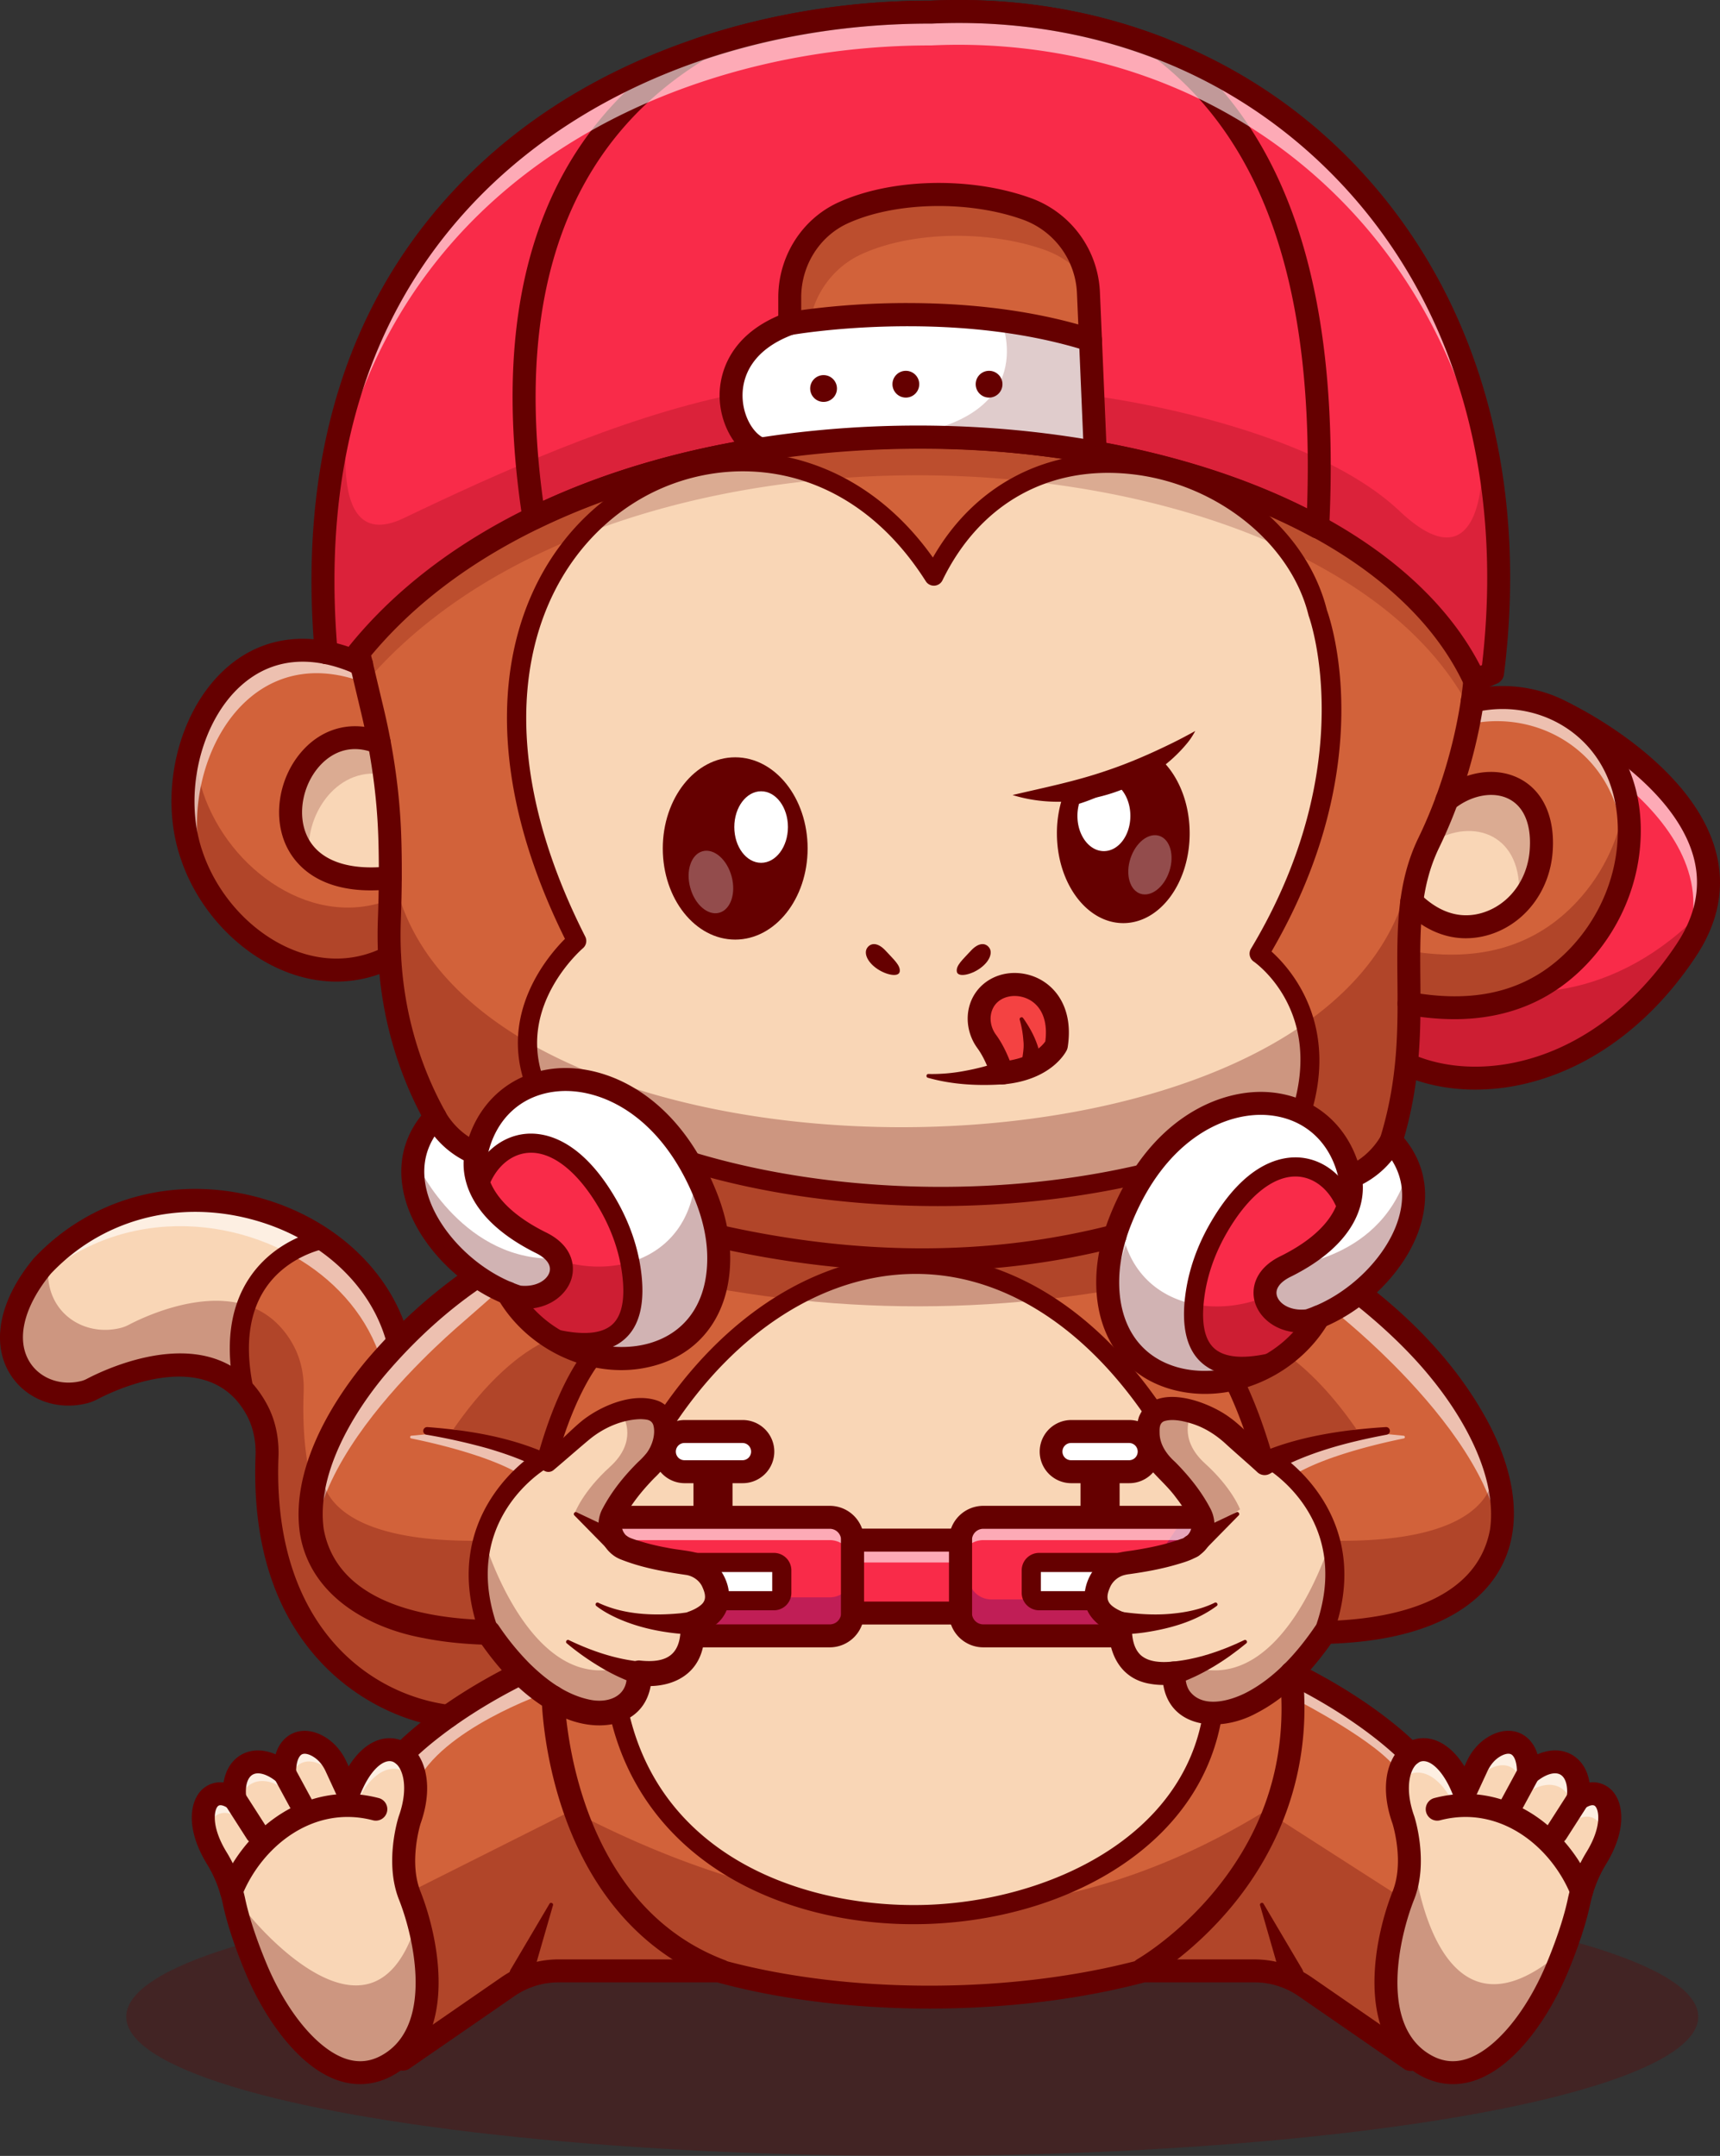 <svg id="Layer_1" data-name="Layer 1" xmlns="http://www.w3.org/2000/svg" viewBox="0 0 2461.79 3084.98"><rect x="0" y="0" width="2461.79" height="3084.98" fill="#333333" stroke="none"/><defs><style>.cls-1{opacity:0.3;}.cls-2{fill:#650000;}.cls-3{fill:#d2623a;}.cls-4{fill:#f9d6b6;}.cls-5{opacity:0.6;}.cls-6{fill:#fff;}.cls-7{fill:#f92b49;}.cls-8{fill:#3a0176;}.cls-9{fill:#f4832f;}.cls-10{opacity:0.2;}.cls-11{fill:#9660ea;}.cls-12{fill:#f44242;}</style></defs><g class="cls-1"><ellipse class="cls-2" cx="1305.65" cy="2885.87" rx="1124.99" ry="199.11"/></g><path class="cls-3" d="M832.78,2423.78,641.3,2455.93C533.62,2442,372.16,2347,382.18,2084.26c.88-23-3.39-46-14.18-66.27a128.42,128.42,0,0,0-24.54-32.86c-69-66.06-185.78-10.85-211,2.24a54.76,54.76,0,0,1-10.84,4.44c-77.67,20.65-157.25-63.7-61.12-180.14,113.48-120.5,287.6-115.57,401.79-38.29,52.64,35.6,92.56,86.6,108,147.72l165,369.43Z"/><path class="cls-4" d="M343.46,1985.13c-69-66.06-185.78-10.85-211,2.24a54.76,54.76,0,0,1-10.84,4.44c-77.67,20.65-157.25-63.7-61.12-180.14,113.48-120.5,287.6-115.57,401.79-38.29C459,1773.55,309.17,1782.69,343.46,1985.13Z"/><g class="cls-1"><path class="cls-2" d="M832.78,2423.78,641.3,2455.93C533.62,2442,372.16,2347,382.18,2084.26c.88-23-3.39-46-14.18-66.27a128.42,128.42,0,0,0-24.54-32.86c-69-66.06-185.78-10.85-211,2.24a54.76,54.76,0,0,1-10.84,4.44c-77.67,20.65-157.25-63.7-61.12-180.14q5-5.34,10.18-10.35c-13.42,71,45.52,113.92,103.35,98.53a54.85,54.85,0,0,0,10.85-4.44c25.19-13.09,142-68.3,211-2.24A128.63,128.63,0,0,1,420.41,1926c10.79,20.26,15.07,43.32,14.19,66.27-10,262.74,146.86,317.06,254.54,331l89.47,26.46Z"/></g><path class="cls-3" d="M2074.27,2774.7,2064,2806.47,2020.81,2941l-1.92,6L1868,2842.83a127.82,127.82,0,0,0-72.57-22.62H1636.1c-183.37,49-423.16,50.83-607.4,0H799.54A127.52,127.52,0,0,0,727,2842.83L576.07,2947l-1.2-6.57-21-113.16-27.39-148,49.57-169.08.06,0c.21-.28,1-1,2.24-2.36a397.29,397.29,0,0,1,30.4-27.11c27.55-22.4,73-54.71,137.64-86.65l-85.17-160.42-85.17-294.06L711.9,1809.26S976.5,1698,1046.39,1680s217.16,29.85,265.63,27,515.29,0,515.29,0l118.79,127.18,7.78,8.32,7.5,20.49,32.59,89.16,56.25,153.8-185.07,184.58-16.59,103.35v0c114,56.25,168,113.65,170.28,116.12l.05,0Z"/><g class="cls-5"><path class="cls-6" d="M780.65,2422.65s-149.85,51.6-185.78,131.26l-18.79-52.72L739.67,2398Z"/></g><g class="cls-5"><path class="cls-6" d="M1859.69,2434.56s114.55,59.33,140.36,98.58l16.3-20.95-165.75-110.5Z"/></g><g class="cls-1"><path class="cls-2" d="M1794.9,1913.57S1861,1929,1941.23,2044.75L1816,2084l-62.93-147.52"/></g><path class="cls-4" d="M1735.63,2452c-55.58,360.46-757.71,406.11-849.2,0-44.94-266.44,64.11-415.66,64.11-415.66,179.83-274.93,492-324.18,702-14.4,0,0,117.47,222.73,87,417.17"/><g class="cls-1"><path class="cls-2" d="M923.33,1822.31c261.71,63.24,523.35,62,784.94,0l-75.84-130.81-646.05,35.91"/></g><g class="cls-5"><path class="cls-6" d="M820.4,2427.66l-29.57,5-77.06-105.38-165-369.43c-15.39-61.12-55.32-112.11-107.95-147.71-114.2-77.29-288.31-82.22-401.8,38.28C23.11,1867.63,12,1886,4.92,1903.13c3.51-25.69,16.71-55.43,43.22-87.58,113.48-120.5,287.6-115.57,401.8-38.29,52.63,35.6,92.56,86.6,108,147.72l165,369.43Z"/></g><path class="cls-7" d="M875.23,2171.19h312.42a32.64,32.64,0,0,1,32.63,32.64v104.36a32.63,32.63,0,0,1-32.63,32.64h-196"/><g class="cls-1"><path class="cls-8" d="M1220.28,2253.06v55.16a32.61,32.61,0,0,1-32.64,32.59h-196l-37.8-55.1h233.82A32.66,32.66,0,0,0,1220.28,2253.06Z"/></g><g class="cls-5"><path class="cls-6" d="M1220.28,2203.83v32.64a32.65,32.65,0,0,0-32.64-32.64h-290l-22.4-32.65h312.41A32.66,32.66,0,0,1,1220.28,2203.83Z"/></g><path class="cls-6" d="M977.92,2235.79h129.74a11.3,11.3,0,0,1,11.3,11.3v32.17a11.29,11.29,0,0,1-11.3,11.29h-81.21"/><path class="cls-3" d="M991.62,2321.11q2.7,79.44-76.68,71.2v5.48c-2,68.85-101.88,80.68-194.77-34.62a.89.89,0,0,0-.22-.27c-5.75-7.12-11.5-14.79-17.14-23a9.29,9.29,0,0,1-.55-.77c-1.15-1.58-2.24-3.17-3.34-4.82C408,2327,445.72,2144.47,445.72,2144.47c23.77-182.55,240.11-322.16,240.11-322.16L611,2045.89c62.55,7.66,118.63,20.59,164.26,41.84,3.28,1.53,6.46,3.12,9.64,4.71l47.7-42.66c18.79-16.87,41.57-28.92,66.33-33.74,35.87-7,55.48,3.06,52.8,36.36-1.32,16.93-9.37,32.54-21.58,44.31-22.62,22-40.64,44.59-52.8,68-9.91,19-1.1,42.67,19,50.23,25.91,9.8,55.6,15.77,87.14,20.05,16.11,2.13,30.4,12,37.36,26.67C1034.23,2290,1023.44,2309.39,991.62,2321.11Z"/><g class="cls-5"><path class="cls-6" d="M633.63,2050.17l-45,4.27a2,2,0,0,0-.22,3.86c37.31,7.57,142.45,31.59,177.69,67.94l25.33-29.44-80.79-28.75"/></g><g class="cls-5"><path class="cls-6" d="M450.48,2192.87c.77-3.07,1.54-6.35,2.19-9.8,16.71-86.43,90.32-175.38,151.12-236.39,23.49-23.61,45.13-43,60.79-56.47s45.08-39.65,45.08-39.65l-13.53-14.35-35.38,2.08-9.09-9.59-7.78,8.33-7.51,20.48C570.81,1911.3,464.72,2016,448.51,2140.62,448.51,2140.62,443.86,2163.24,450.48,2192.87Z"/></g><path class="cls-4" d="M991.62,2322.73q2.7,79.45-76.68,71.2v5.48c-2,68.85-101.88,80.68-194.77-34.61a1.09,1.09,0,0,0-.22-.28c-9.14-12.27-15.33-20.54-17.14-22.95-.38-.49-.55-.76-.55-.76-66.16-169.46,73-251.45,73-251.45,3.28,1.53,6.46,3.12,9.64,4.71l47.7-42.67c18.79-16.87,41.57-28.92,66.33-33.74,35.87-7,55.48,3.07,52.8,36.37-1.32,16.92-9.37,32.53-21.58,44.31-22.62,22-40.64,44.58-52.8,68-9.91,19-1.1,42.66,19,50.22,25.91,9.81,55.6,15.78,87.14,20,16.11,2.13,30.4,12,37.36,26.67C1034.23,2291.57,1023.44,2311,991.62,2322.73Z"/><path class="cls-2" d="M876.9,2224.26l-54.84-55.85c-2.18-2.09.51-5.84,3.18-4.46L896,2197.48c22.82,12.63.37,44.21-19.06,26.78Z"/><path class="cls-2" d="M856.62,2293.57c36.17,17,78.07,18.69,117.29,14.95l16.8-2.19.71-.1c23.84-2.06,25.1,33.34,1.1,32.91-36.72-1.61-73.69-8-107.42-22.85-11.13-5-21.8-10.6-31.64-18.25a2.74,2.74,0,0,1,3.16-4.47Z"/><path class="cls-2" d="M814.24,2346.94c32.84,15.74,68.1,27.71,104.29,30.94,24.31,3.53,16.65,39-7,32.13A276,276,0,0,1,858,2384.74a366.29,366.29,0,0,1-46.82-33.27c-2.51-2,.28-6.14,3.08-4.53Z"/><path class="cls-2" d="M702.27,2354.53a13.7,13.7,0,0,1-12.76-8.72c-69.59-178.29,77.28-267.34,78.78-268.22a13.69,13.69,0,0,1,13.92,23.58h0c-5.26,3.13-128.16,78.49-67.19,234.68a13.7,13.7,0,0,1-12.75,18.68Z"/><path class="cls-2" d="M783,2100.58a13.39,13.39,0,0,1-3.68-.51,13.68,13.68,0,0,1-9.52-16.86c30.66-110.11,68.12-151.37,69.7-153.07a13.69,13.69,0,0,1,20.12,18.57c-.55.61-34.92,39.44-63.44,141.84A13.7,13.7,0,0,1,783,2100.58Z"/><path class="cls-4" d="M574.87,2940.38a100.19,100.19,0,0,1-12.27,9.91c-78.54,53.9-158-41.95-196.3-134.18-9-21.58-15.72-40.21-20.76-56A401.23,401.23,0,0,1,334.81,2720a197.27,197.27,0,0,0-24.87-61.78c-38.83-63.87-12.1-110.42,26.24-84-6.36-49.29,30.72-70.49,71.2-36.53-.71-43.49,25.79-54.12,51.87-36.48,9.53,6.46,16.76,15.83,21.63,26.34l17.8,38.45c22.18-59.2,56.3-72.18,77.45-56,18,13.8,26.45,48.74,10.18,94.31,0,0-19.17,59.32,0,107.68,2.85,7.12,6,16.21,9.09,26.62l.11.27c.11.28.17.55.28.83C612.49,2796.06,627,2890.87,574.87,2940.38Z"/><g class="cls-5"><path class="cls-6" d="M582.32,2537.43c-21.15-16.21-55.32-3.23-77.51,56L487.07,2555c-4.93-10.52-12.16-19.88-21.69-26.34-26.07-17.64-52.53-7-51.81,36.47-40.48-34-77.61-12.76-71.2,36.53-25.69-17.69-46.23-2.57-45.19,28.54-16.87-48.36,7.28-78.27,39.71-55.92-6.41-49.29,30.72-70.49,71.2-36.53-.71-43.49,25.74-54.12,51.81-36.48,9.53,6.46,16.76,15.83,21.69,26.34L499.34,2566c22.18-59.2,56.36-72.18,77.5-56,10.79,8.27,18.07,24.21,18.73,45.4C592.28,2547.68,587.74,2541.6,582.32,2537.43Z"/></g><path class="cls-2" d="M515.41,2982.27a96.34,96.34,0,0,1-27.38-4c-60.62-17.94-110.46-92.24-136.88-155.8-15.64-37.6-26.55-70.91-32.42-99a180.22,180.22,0,0,0-22.84-56.65c-30-49.3-24.86-88.87-6.51-106.21a38.23,38.23,0,0,1,30.67-10c2.87-18.1,11.89-32.35,26-40.06s31.2-7.62,48.39-.19c5.2-17,15.16-25.05,21.95-28.73,15.24-8.26,34.22-6,52.08,6.07,11.5,7.79,20.95,19.22,27.35,33l3.21,6.94c23.86-38.42,53.48-45.27,74.43-37.6,30.48,11.17,50.77,56.85,28.46,119.56-1.1,3.57-16.51,55.57-.31,96.44,27.48,69.35,52.14,201.7-29.72,257.86C554.07,2976.08,534.91,2982.27,515.41,2982.27ZM315.6,2583.15a5.11,5.11,0,0,0-3.65,1.31c-5.5,5.19-10.1,28.84,12,65.26a213.27,213.27,0,0,1,26.92,67c3.75,17.93,12.1,48.64,30.59,93.12,29.56,71.08,75,124.81,115.87,136.89,19.47,5.76,37.76,2.51,55.92-9.95,64.93-44.54,40-162.5,17.76-218.65-21.1-53.25-1.22-116.16-.36-118.82l.16-.48c15.43-43.13,4.86-73-8.71-77.95-12.65-4.65-33.23,11.36-48.06,50.92a16.43,16.43,0,0,1-30.3,1.13L466,2534.47c-3.88-8.4-9.41-15.2-16-19.64-7.14-4.85-14-6.51-18-4.37-4.14,2.24-8.47,10.51-8.19,27a16.43,16.43,0,0,1-27,12.87c-13.41-11.27-26.84-15.49-35-11-7.82,4.28-11.39,16.86-9.32,32.81a16.44,16.44,0,0,1-25.61,15.65C325,2586.47,319.77,2583.15,315.6,2583.15Z"/><path class="cls-2" d="M331.26,2722.48a16.24,16.24,0,0,1-6.18-1.22,16.42,16.42,0,0,1-9-21.4c34-83.58,122.53-154,226-126.93a16.43,16.43,0,1,1-8.32,31.79c-85.19-22.3-158.7,37.21-187.28,107.51A16.45,16.45,0,0,1,331.26,2722.48Z"/><path class="cls-2" d="M367.25,2639a16.42,16.42,0,0,1-13.85-7.57l-31-48.38A16.43,16.43,0,0,1,350,2565.35l31,48.38A16.44,16.44,0,0,1,367.25,2639Z"/><path class="cls-2" d="M434.61,2604.35a16.44,16.44,0,0,1-14.46-8.61l-27.2-50.2a16.43,16.43,0,1,1,28.89-15.66l27.21,50.21a16.44,16.44,0,0,1-14.44,24.26Z"/><path class="cls-2" d="M576.08,2526.5A16.43,16.43,0,0,1,564,2499c2.29-2.48,57.27-61.57,175.16-119.77a16.43,16.43,0,0,1,14.55,29.47c-111.87,55.22-165,112-165.51,112.54A16.41,16.41,0,0,1,576.08,2526.5Z"/><path class="cls-2" d="M2018.89,2963.4a16.41,16.41,0,0,1-9.32-2.91l-150.92-104.13a110.77,110.77,0,0,0-63.21-19.7H1638.23c-188.89,50-428.44,50-611.73,0h-227a110.77,110.77,0,0,0-63.21,19.7L585.41,2960.49a16.43,16.43,0,0,1-18.66-27L717.67,2829.3a143.56,143.56,0,0,1,81.87-25.5h229.17a16.61,16.61,0,0,1,4.37.59c179,49.36,414,49.34,598.76,0a16.46,16.46,0,0,1,4.24-.56h159.36a143.56,143.56,0,0,1,81.87,25.5l150.93,104.14a16.43,16.43,0,0,1-9.35,30Z"/><path class="cls-2" d="M731.32,2817.57l55.13-93.36c1.53-2.74,6-.83,5,2.17l-30,104.19a16.56,16.56,0,0,1-20.5,11.34c-10.3-2.8-15.21-15.25-9.68-24.34Z"/><path class="cls-2" d="M1187.64,2357.26h-196a16.43,16.43,0,1,1,0-32.86h196a16.23,16.23,0,0,0,16.21-16.21V2203.83a16.22,16.22,0,0,0-16.21-16.2H875.23a16.44,16.44,0,0,1,0-32.87h312.41a49.13,49.13,0,0,1,49.07,49.07v104.36A49.12,49.12,0,0,1,1187.64,2357.26Z"/><path class="cls-2" d="M1107.66,2304.25h-81.2a13.7,13.7,0,1,1,0-27.39h78.8v-27.37H977.92a13.7,13.7,0,0,1,0-27.39h129.74a25,25,0,0,1,25,25v32.17A25,25,0,0,1,1107.66,2304.25Zm0-54.76h0Z"/><path class="cls-6" d="M1062.36,2105.93H979.29a28.75,28.75,0,0,1-28.75-28.75h0a28.76,28.76,0,0,1,28.75-28.76h83.07a28.76,28.76,0,0,1,28.76,28.76h0A28.76,28.76,0,0,1,1062.36,2105.93Z"/><path class="cls-2" d="M1062.36,2122.36H979.29a45.19,45.19,0,0,1,0-90.37h83.07a45.19,45.19,0,1,1,0,90.37Zm-83.07-57.51a12.33,12.33,0,0,0,0,24.65h83.07a12.33,12.33,0,1,0,0-24.65Z"/><rect class="cls-2" x="992.53" y="2105.93" width="55.91" height="60.25"/><path class="cls-7" d="M1719.76,2171.19H1407.34a32.64,32.64,0,0,0-32.64,32.64v104.36a32.64,32.64,0,0,0,32.64,32.64h196Z"/><g class="cls-1"><path class="cls-8" d="M1719.74,2171.18l-116.39,169.63h-196a32.61,32.61,0,0,1-32.64-32.59V2203.83a32.64,32.64,0,0,1,11.45-24.82v77a32.62,32.62,0,0,0,32.64,32.65h196l80.56-117.49Z"/></g><g class="cls-5"><path class="cls-6" d="M1719.74,2171.18l-22.41,32.65h-290a32.65,32.65,0,0,0-32.64,32.64v-32.64a32.66,32.66,0,0,1,32.64-32.65Z"/></g><path class="cls-6" d="M1617.06,2235.79H1487.32a11.29,11.29,0,0,0-11.29,11.3v32.17a11.28,11.28,0,0,0,11.29,11.29h81.21"/><path class="cls-3" d="M2147.28,2198.35c-12.22,54.55-62.77,132.93-251.24,137.64-1.09,1.64-2.19,3.23-3.34,4.82a7.68,7.68,0,0,1-.55.76c-5.64,8.16-11.39,15.83-17.14,22.95a1.82,1.82,0,0,0-.22.28,339.88,339.88,0,0,1-26.23,29.08v0c-84.51,83.42-166.73,67.87-168.53,5.48v-5.48a113.1,113.1,0,0,1-28.32-.21q-50.52-7.32-48.36-71c-31.82-11.72-42.61-31.16-29.19-59.48,6.95-14.68,21.25-24.54,37.35-26.67,31.55-4.27,61.23-10.24,87.14-20a35.94,35.94,0,0,0,19-50.22c-12.15-23.39-30.17-46-52.79-68-12.22-11.78-20.27-27.39-21.58-44.31-2.69-33.3,16.92-43.33,52.8-36.37,24.75,4.82,47.54,16.87,66.32,33.74l47.71,42.67c3.17-1.59,6.35-3.18,9.64-4.71,45.62-21.26,101.71-34.18,164.25-41.85l-50.82-151.82-11.83-35.33-12.22-36.42s10.79,7,27.88,19.82c7.12,5.37,15.34,11.83,24.37,19.23,56.2,46.11,142.19,129.64,175.82,231.08a1.07,1.07,0,0,0,.05.27,277.11,277.11,0,0,1,12,51.76S2153.9,2168.72,2147.28,2198.35Z"/><g class="cls-5"><path class="cls-6" d="M1964.13,2050.17l45,4.27a2,2,0,0,1,.22,3.86c-37.32,7.57-142.46,31.59-177.69,67.94l-25.33-29.44,80.78-28.75"/></g><g class="cls-5"><path class="cls-6" d="M2147.28,2198.35c-.77-3.07-1.54-6.35-2.2-9.81-16.7-86.42-90.31-175.37-151.11-236.39-23.49-23.6-45.13-43-60.79-56.46s-25.36-21-25.36-21l13.53-14.35,15.66-16.6,9.09-9.58,7.78,8.32,7.5,20.49c65.56,53.78,171.66,158.45,187.87,283.11C2149.25,2146.1,2153.9,2168.72,2147.28,2198.35Z"/></g><path class="cls-4" d="M1603.37,2322.73q-2.71,79.45,76.68,71.2v5.48c2,68.85,101.87,80.68,194.76-34.61a1.09,1.09,0,0,1,.22-.28c9.15-12.27,15.34-20.54,17.14-22.95a7.68,7.68,0,0,0,.55-.76c66.16-169.46-73-251.45-73-251.45-3.29,1.53-6.47,3.12-9.64,4.71l-47.71-42.67c-18.79-16.87-41.57-28.92-66.33-33.74-35.87-7-55.48,3.07-52.8,36.37,1.32,16.92,9.37,32.53,21.58,44.31,22.62,22,40.64,44.58,52.8,68a35.94,35.94,0,0,1-19,50.22c-25.91,9.81-55.59,15.78-87.14,20-16.1,2.13-30.4,12-37.36,26.67C1560.76,2291.57,1571.55,2311,1603.37,2322.73Z"/><path class="cls-2" d="M611.62,2042.07c61.12,4.61,122.4,14.84,178.72,41.24l-13.53,1.76,28.77-27c9.1-8.59,20.62-19.76,30.34-27.25,27.6-20.7,72.32-39.13,107-25.88,27.74,12,28.79,48.22,19.79,72.33-5.17,14.66-15,27.12-26.14,37.64-17.22,17.69-33.09,37.07-44.37,58.79a19.48,19.48,0,0,0,1.27,20.23c3.46,5.53,9.87,7.29,15.87,9.35a332.1,332.1,0,0,0,45.45,11.44c13.1,2.8,27.52,3.64,40.37,6.8,46.43,11.78,69.13,78.9,23.84,107a102.56,102.56,0,0,1-21.31,10.63l11.47-17.06c.35,11.5-.15,23.46-3.27,35.87-10.16,43.95-52,59.09-92.77,53.7l19.7-17.76c.53,78.86-78.59,90.06-136.12,59-47.51-24.39-83.11-64.12-112.46-107.06l14.26,7.81c-30.91-.87-62-3.54-92.9-9.77-80-14.66-162.44-62-176.36-149.88-12.59-87.19,39.27-180,94.95-247.09a751.87,751.87,0,0,1,151-135.89c18.58-10.78,40.68-23,59.67-32.71,174.33-91.4,370.42-145,568-141.42,143.35,1.8,285.88,32.35,419.59,83.21a1634.94,1634.94,0,0,1,195.75,90c87,60.35,165.54,135.81,214.7,230.74,75.27,148.51,24.26,268.15-143.63,301.87-30.8,6.14-61.83,8.83-92.69,9.67l13.21-7.23c-29.23,42.75-64.74,82.32-112,106.57-56.55,30.49-134.66,20-134.08-57.8l18.13,16.35c-11.37,1.1-23.21,1.39-35.61-.81-44.38-7.18-61.55-46.66-59.18-87.3l10.74,16c-25.17-8.26-49.49-29.78-45.23-59.16,3.22-26.78,21.93-50,47.57-56.76,6.84-1.89,14.5-2.62,21.43-3.69,23.34-3.6,46.59-8.38,68.68-16.36a20,20,0,0,0,15.15-18.1,20.37,20.37,0,0,0-2.3-10.44,206.42,206.42,0,0,0-19.87-30.6c-12.06-16.57-27.32-28.92-39.68-44.29-14.83-20.7-21.59-46.07-13.33-71.49,21.24-50.65,98.24-22.75,130.45,1.48,10.36,7.29,21.55,18.55,31.12,26.75l29.38,26.31c.14.08-18.43-2.39-18.4-2.37,29.25-12.76,59.49-20.89,89.73-26.58s60.66-8.88,91-10.78a5.49,5.49,0,0,1,1.33,10.88c-57.67,10.87-116.7,26.25-167.1,55.75a15.15,15.15,0,0,1-18.45-2.42c-10.08-9.43-34.41-30.51-44.07-39.45-12.86-12-28-22.1-44.49-28.08-13.32-4.65-32.12-9.56-45.18-4.85-6.27,3.33-5.93,9.78-5.81,17.63.55,16.06,10.41,30,22.08,40.34,19.57,19.76,37.36,41.58,50.44,66.54,9,16.74,7.88,38.74-3.24,54.37-9.39,14.72-26.55,20.65-42.42,25.22-23,6.95-46.4,11.17-70,14.47a52.74,52.74,0,0,0-7.44,1.38,31.24,31.24,0,0,0-19.59,15.73c-3.47,7.36-6.42,15.76-2.73,22.56,2.64,5.49,11.78,11.4,22.38,15.17a16.2,16.2,0,0,1,10.76,15.5c-.39,16.19,1.07,34.62,12.61,45.44,11.43,10.4,30,10.94,45.94,9.34a16.46,16.46,0,0,1,18.13,16.34c-.35,8.94,1.06,18.72,6.12,26,18.33,24.52,56.21,14.62,80.35,2.42,40.93-21,73.56-57.44,99.49-95.58a16.67,16.67,0,0,1,13.21-7.24c91.74-1.94,217.57-25.4,236.86-131.2,10.53-75-37.52-159-83.79-215.74-40.42-50.31-98.21-100.72-147.35-134.22-244-133.58-530.39-204-807-151.35-139.19,25.4-273.36,78.1-395.81,148.74C642.91,1872,593,1918.05,550.18,1968.6c-47.71,57.52-97.56,143.13-86.83,219.59,19.46,105.27,144.78,128,236,130a18,18,0,0,1,14.25,7.81,367.21,367.21,0,0,0,44.49,54.48c24.14,23.7,52.14,44.32,84.79,51.42,26.47,6.07,54.59-3.64,54.18-33.62v-4.4a17.85,17.85,0,0,1,17.83-17.86c42,4.79,60.88-9.74,59.18-52.73a17.22,17.22,0,0,1,11.47-17.06c10.52-3.69,19.45-9.51,21.9-14.61,3.58-6.48.71-14.57-2.62-21.71-4-8.24-12.71-14.51-22.2-16.17-32.14-4.69-64.28-10.31-94.72-22.54C860.41,2220,848.27,2184,862.7,2158.3c13.18-24.91,31-46.77,50.72-66.35a112.78,112.78,0,0,0,11.94-12.57c8.29-10.79,13.53-28,9.52-40.8-3-7.22-9.18-7.41-17.48-7.88-26.06.43-51.91,11.59-72.3,27.84-14.23,11.7-38,32.63-52.19,44.52a11.68,11.68,0,0,1-13.54,1.76c-25.42-13.88-53.23-24-81.69-32.33A855.63,855.63,0,0,0,610.3,2053a5.49,5.49,0,0,1,1.32-10.88Z"/><path class="cls-2" d="M1772.92,2168.41l-54.84,55.85c-15.8,15.3-38.84-7.29-23.81-23.39a17,17,0,0,1,4.75-3.39l70.72-33.53c2.7-1.38,5.36,2.39,3.18,4.46Z"/><path class="cls-2" d="M1741.52,2298c-29.73,22-66.09,32.24-102.22,37.77-12.21,1.82-24.49,2.65-36.84,3.33a16.54,16.54,0,0,1-2.08-33,17.39,17.39,0,0,1,3.89.2c22.2,3.28,45.41,4.9,67.8,3.22s45.92-6,66.29-16c2.85-1.8,5.89,2.37,3.16,4.47Z"/><path class="cls-2" d="M1783.82,2351.47c-29.88,24.7-63.35,45.79-100.38,58.54-23.73,6.9-31.32-28.84-6.79-32.15,36.12-3.26,71.31-15.2,104.1-30.92,2.82-1.55,5.6,2.46,3.07,4.53Z"/><path class="cls-2" d="M1892.71,2354.53a13.7,13.7,0,0,1-12.75-18.68c61-156.19-61.93-231.55-67.19-234.68a13.69,13.69,0,0,1,13.93-23.58c1.49.88,148.36,89.93,78.77,268.22A13.7,13.7,0,0,1,1892.71,2354.53Z"/><path class="cls-2" d="M1810.12,2107.76a13.69,13.69,0,0,1-13.18-10c-28.91-103.79-62.2-149.69-62.54-150.14a13.69,13.69,0,0,1,22-16.33c1.48,2,36.48,49.75,66.94,159.12a13.68,13.68,0,0,1-9.52,16.86A13.39,13.39,0,0,1,1810.12,2107.76Z"/><path class="cls-4" d="M2285,2658.26a197.25,197.25,0,0,0-24.86,61.78c-3.56,16.92-10,40.64-21.91,72.13-2.9,7.5-6.08,15.5-9.59,23.94-38.34,92.23-117.75,188.08-196.24,134.18a97.76,97.76,0,0,1-11.61-9.31c-57.84-53.84-35.16-162.56-17-215.74.16-.44.32-.87.43-1.26,1.54-4.43,3.07-8.43,4.44-11.94a118.77,118.77,0,0,0,6.68-24.65v-.1c6.63-41.74-6.68-82.93-6.68-82.93-16.27-45.57-7.78-80.51,10.19-94.31,21.14-16.21,55.26-3.23,77.44,56l17.8-38.45c4.88-10.51,12.11-19.88,21.69-26.34,26-17.64,52.58-7,51.82,36.48,40.47-34,77.61-12.76,71.2,36.53C2297.13,2547.84,2323.86,2594.39,2285,2658.26Z"/><g class="cls-5"><path class="cls-6" d="M2295.7,2637.5c1.87-32.37-18.89-48.47-45.13-30.4,6.41-49.29-30.72-70.49-71.2-36.53.77-43.49-25.8-54.11-51.81-36.48-9.59,6.47-16.82,15.83-21.69,26.35l-17.8,38.45c-22.18-59.21-56.31-72.19-77.45-56a40.77,40.77,0,0,0-10.57,12.6c.66-21.25,8-37.14,18.79-45.46,21.14-16.21,55.26-3.23,77.44,56l17.8-38.45c4.88-10.51,12.11-19.88,21.69-26.34,26-17.64,52.58-7,51.82,36.48,40.47-34,77.61-12.76,71.2,36.53C2292.8,2550.8,2317.72,2584.86,2295.7,2637.5Z"/></g><path class="cls-2" d="M2079.58,2982.27c-19.51,0-38.66-6.19-56.47-18.41-81.85-56.16-57.19-188.51-29.72-257.86,16.31-41.15.78-92.93-.3-96.42-22.32-62.73-2-108.41,28.46-119.58,20.94-7.67,50.56-.81,74.42,37.6l3.22-6.94c6.39-13.81,15.85-25.24,27.34-33,17.86-12.1,36.84-14.33,52.08-6.07,6.8,3.68,16.75,11.75,22,28.73,17.18-7.43,34.24-7.55,48.38.19s23.11,22,26,40.06a38.23,38.23,0,0,1,30.68,10c18.34,17.34,23.44,56.91-6.52,106.22a180.31,180.31,0,0,0-22.84,56.64c-5.88,28.11-16.78,61.42-32.41,99-26.43,63.55-76.27,137.86-136.89,155.8A96.27,96.27,0,0,1,2079.58,2982.27Zm-42.22-462.19a13,13,0,0,0-4.51.78c-13.57,5-24.14,34.82-8.71,77.95.06.16.11.32.16.48.86,2.66,20.75,65.57-.35,118.82-22.25,56.15-47.17,174.11,17.75,218.65,18.16,12.46,36.45,15.72,55.93,9.95,40.82-12.08,86.31-65.81,115.86-136.89,18.49-44.46,26.84-75.18,30.59-93.12a213.36,213.36,0,0,1,26.92-67c22.13-36.42,17.53-60.07,12-65.26-4-3.74-12.43,1.58-14.93,3.3a16.43,16.43,0,0,1-25.6-15.65c2.06-16-1.51-28.53-9.33-32.81-8.18-4.48-21.6-.26-35,11a16.43,16.43,0,0,1-27-12.87c.28-16.46-4-24.73-8.19-27-4-2.14-10.86-.47-18,4.37-6.55,4.44-12.07,11.24-16,19.64l-17.8,38.44a16.43,16.43,0,0,1-30.29-1.13C2067.74,2536.63,2050,2520.08,2037.36,2520.08Z"/><path class="cls-2" d="M2263.72,2722.48a16.45,16.45,0,0,1-15.23-10.25c-28.58-70.3-102.09-129.79-187.28-107.51a16.43,16.43,0,1,1-8.32-31.79c103.52-27.11,192.07,43.35,226.05,126.93a16.42,16.42,0,0,1-9,21.4A16.24,16.24,0,0,1,2263.72,2722.48Z"/><path class="cls-2" d="M2227.74,2639a16.44,16.44,0,0,1-13.82-25.31l31-48.38a16.43,16.43,0,1,1,27.66,17.74l-31,48.38A16.41,16.41,0,0,1,2227.74,2639Z"/><path class="cls-2" d="M2160.37,2604.35a16.44,16.44,0,0,1-14.43-24.26l27.2-50.21a16.43,16.43,0,1,1,28.89,15.66l-27.2,50.2A16.43,16.43,0,0,1,2160.37,2604.35Z"/><path class="cls-2" d="M2018.91,2526.52a16.4,16.4,0,0,1-12.1-5.31c-.74-.8-53.87-57.43-165.51-112.54a16.43,16.43,0,1,1,14.55-29.47c117.9,58.2,172.88,117.29,175.16,119.77a16.44,16.44,0,0,1-12.1,27.55Z"/><path class="cls-2" d="M1833.49,2830.57l-30-104.19c-1-3,3.52-4.93,5-2.17l55.14,93.36a16.58,16.58,0,0,1-5.84,22.69c-9.12,5.56-21.53.57-24.34-9.69Z"/><path class="cls-2" d="M1603.37,2357.26h-196a49.12,49.12,0,0,1-49.07-49.07V2203.83a49.13,49.13,0,0,1,49.07-49.07h312.42a16.44,16.44,0,0,1,0,32.87H1407.34a16.22,16.22,0,0,0-16.21,16.2v104.36a16.23,16.23,0,0,0,16.21,16.21h196a16.43,16.43,0,0,1,0,32.86Z"/><path class="cls-2" d="M1568.53,2304.25h-81.21a25,25,0,0,1-25-25v-32.17a25,25,0,0,1,25-25h129.74a13.7,13.7,0,0,1,0,27.39H1489.72v27.37h78.81a13.7,13.7,0,0,1,0,27.39Z"/><path class="cls-6" d="M1532.62,2105.93h83.07a28.76,28.76,0,0,0,28.76-28.75h0a28.76,28.76,0,0,0-28.76-28.76h-83.07a28.76,28.76,0,0,0-28.75,28.76h0A28.75,28.75,0,0,0,1532.62,2105.93Z"/><path class="cls-2" d="M1615.69,2122.36h-83.07a45.19,45.19,0,0,1,0-90.37h83.07a45.19,45.19,0,1,1,0,90.37Zm-83.07-57.51a12.33,12.33,0,0,0,0,24.65h83.07a12.33,12.33,0,1,0,0-24.65Z"/><rect class="cls-2" x="1546.54" y="2105.93" width="55.91" height="60.25" transform="translate(3149 4272.11) rotate(180)"/><path class="cls-9" d="M2045,1205.85c-58.39,120.5.22,250.69-53.73,426.55l-58.88,37.41-336.57,98.7c-182.38,47-372.65,44.64-569.72,0l-306.55-98.7-96.72-71.42A522.42,522.42,0,0,1,576,1482.77c-14.84-54-20.76-110-18.68-165.9,1.48-41.41,1.92-82.27.5-122.19C555.64,1135.14,547.1,1076,533.3,1018l-20-84.13c367-452.79,1403.61-379.78,1597.44,40.15C2110.74,974,2103.46,1085.35,2045,1205.85Z"/><path class="cls-7" d="M2239.47,1021s302.15,144.7,174.36,338.23-325,217.52-429,148-34.69-320.73-34.69-320.73"/><g class="cls-1"><path class="cls-2" d="M2425.56,1314.62c-5,16.66-13.09,33.8-24.64,51.33-127.78,193.55-325,217.54-429,148s-34.72-320.74-34.72-320.74l72-41.18c-10.52,79.36-11.56,189.39,51.92,231.78C2148.86,1442.46,2302.82,1434.57,2425.56,1314.62Z"/></g><g class="cls-5"><path class="cls-6" d="M2413.84,1359.21q-10,15.12-20.54,28.92c125-192.74-175.43-336.62-175.43-336.62L1945,1207.6c3-13.25,5.15-21.08,5.15-21.08L2239.45,1021S2541.62,1165.7,2413.84,1359.21Z"/></g><path class="cls-2" d="M2111.59,1559.18c-50.71,0-98.27-13.13-135.93-38.28-112.64-75.23-44.36-328-41.4-338.77a16.43,16.43,0,0,1,31.68,8.75c-18.38,66.72-49.2,251.15,28,302.7,45.26,30.23,108,40.15,172.17,27.2,90.29-18.22,173.4-78.81,234-170.61,27.16-41.12,35.11-83,23.65-124.45-30.9-111.73-189.79-189.13-191.39-189.9a16.43,16.43,0,0,1,14.2-29.64c7.08,3.4,173.89,84.54,208.84,210.69,14.14,51.05,4.76,102-27.87,151.41-65.48,99.15-156,164.75-254.94,184.71A309.21,309.21,0,0,1,2111.59,1559.18Z"/><path class="cls-3" d="M2110.74,974s-7.28,111.34-65.72,231.84a253.74,253.74,0,0,0-10.41,24.81v.06c-40.47,113.65,7,237.81-43.32,401.68l-58.88,37.41-336.57,98.7c-182.38,47-372.65,44.64-569.72,0l-306.55-98.7-96.72-71.42A522.42,522.42,0,0,1,576,1482.77c-14.84-54-20.76-110-18.68-165.9,1.26-35.6,1.76-70.76,1-105.27q-.16-8.46-.49-16.92C555.64,1135.14,547.1,1076,533.3,1018l-20-84.13C880.27,481.07,1916.91,554.08,2110.74,974Z"/><path class="cls-3" d="M2016.71,1435.9q154.14,27.58,244.7-69.83c40.26-43.3,65.31-99.16,69.83-158.11,11.65-152-112.47-231.4-223.92-204.71l-140.79,193.37"/><g class="cls-1"><path class="cls-2" d="M2331.25,1207.93c-4.55,59-29.58,114.86-69.83,158.12q-90.54,97.44-244.72,69.84l-4.87-23.23c8.71-11.28,9.58-33.19,8.49-51.43q148.62,23.83,236.88-71.14c38.83-41.79,63.48-95.25,69.23-151.83C2331.36,1159.4,2333.17,1182.68,2331.25,1207.93Z"/></g><g class="cls-5"><path class="cls-6" d="M2331.25,1207.93a255.81,255.81,0,0,1-11.17,57.57c1.37-7.89,2.35-15.78,3-23.77,11.51-149.69-108.72-229-218.8-205.83l3.5-32.76C2219,976.75,2342.92,1056.11,2331.25,1207.93Z"/></g><path class="cls-4" d="M1860.64,1598.39c52.95-157-58.42-233.69-58.42-233.69,164.31-273.85,84-487.45,84-487.45-53.56-218-418.08-323.15-549.53-52.8-235.51-370.76-814.26-75-511.19,522,0,0-102.24,87.63-60.25,202.65C979.13,1732,1513.4,1778.43,1860.64,1598.39Z"/><path class="cls-2" d="M1342.39,1725.85q-40,0-80.26-2.35c-214.26-12.59-398.61-72.36-505.8-164a13.72,13.72,0,0,1-4-5.71c-38-104.18,31.79-185.85,56.3-210.33-159.93-322.87-67.4-561,96.7-654.53,71.35-40.64,153.77-52.14,232.09-32.39,78,19.69,146,68.34,197.8,141.25,60-104.94,165.34-159.43,286-146.62,134.83,14.33,249,105.58,278,222.05,6,16.68,75.33,222.53-79.35,488.37,27.51,24.73,99.44,105.4,53.66,241.17a13.77,13.77,0,0,1-6.67,7.78C1723.3,1685,1535.65,1725.85,1342.39,1725.85ZM776.91,1541c201.48,168.71,720.86,227,1072.47,47.75,44.77-141.28-50.82-209.94-55-212.83a13.74,13.74,0,0,1-3.94-18.3c158.63-264.38,83.67-473.54,82.9-475.62a11.75,11.75,0,0,1-.47-1.53c-25.6-104.15-132.64-189.14-254.54-202.09-118.12-12.51-216.31,42.86-269.39,152a13.69,13.69,0,0,1-23.87,1.36c-112.3-176.8-289.27-185.64-406.18-119-154.36,87.94-239.34,316.07-81.24,627.51a13.69,13.69,0,0,1-3.3,16.59C830.57,1360.14,741.88,1438.19,776.91,1541Zm1083.73,57.35h0Z"/><g class="cls-1"><path class="cls-2" d="M2034.61,1230.72c-40.47,113.65,7,237.81-43.32,401.68l-58.88,37.41-336.57,98.7c-182.38,47-372.65,44.64-569.72,0l-306.55-98.7-96.72-71.42A522.42,522.42,0,0,1,576,1482.77c-14.84-54-20.76-110-18.68-165.9,1.26-35.6,1.76-70.76,1-105.27C586.9,1739.89,1957.78,1746.68,2021,1232c.92-7.51,11.36-8.54,13.64-1.32h0Z"/></g><path class="cls-6" d="M789.46,1914.69h-.06a187.12,187.12,0,0,1-62.6-64.35l-37.13-164.59-7.95-35.33c31.61-148.26,244.39-152,329.07,62.66,10.13,25.74,16.86,52.91,17.8,80.57C1033.52,1942.3,888.43,1976.64,789.46,1914.69Z"/><g class="cls-5"><path class="cls-6" d="M1015.06,1869.29a194.48,194.48,0,0,0,2.9-41.63c-.93-27.66-7.67-54.82-17.8-80.57C922.28,1549.59,736,1537,682,1651.68l-.28-1.26c31.61-148.26,244.39-152,329.07,62.66,10.13,25.74,16.86,52.91,17.8,80.57C1029.57,1823.39,1024.53,1848.58,1015.06,1869.29Z"/></g><path class="cls-7" d="M789.46,1914.69h-.06a187.12,187.12,0,0,1-62.6-64.35l-37.13-164.59C718,1623.86,800.41,1602.28,870,1723.1c17.2,29.8,29.2,62.5,33.85,96.56C915.38,1904.78,876.65,1935.78,789.46,1914.69Z"/><g class="cls-1"><path class="cls-2" d="M789.46,1914.69h-.06a187.12,187.12,0,0,1-62.6-64.35l-27.88-123.57a186.34,186.34,0,0,0,57.62,56.36h.06c95,59.48,232.55,30.18,239-103.79q8.13,15.86,15.23,33.74c10.13,25.74,16.86,52.91,17.8,80.57C1033.52,1942.3,888.43,1976.64,789.46,1914.69Z"/></g><path class="cls-6" d="M741.75,1855.81c-79.69-25.3-155.33-108.06-150.62-186,1.48-25,11.18-49.51,31.72-71.42,0,0,17.8,36.26,58.87,52,0,0-22.4,70.27,91.47,127.35,13.42,6.4,22,14.45,26.45,22.94C814.38,1828.65,785.4,1861.29,741.75,1855.81Z"/><path class="cls-2" d="M751.57,1872.87a95.86,95.86,0,0,1-11.89-.75,16.51,16.51,0,0,1-2.93-.65c-73.35-23.27-139.53-89.62-157.37-157.76-12.42-47.47-1.55-91.22,31.44-126.53a16.43,16.43,0,0,1,26.76,4c.12.23,15.82,30.82,50,43.92a16.43,16.43,0,0,1,9.77,20.32c-.6,2.14-15.31,58.31,83.22,107.67,36.72,17.49,43.48,45.78,37.45,66.38C811.39,1852.15,786.91,1872.87,751.57,1872.87Zm-6.36-33.19c22.48,2.29,38-8.17,41.28-19.45,2.93-10-4.49-20.08-20.34-27.63-94.81-47.5-104.07-105.43-102.5-132.28a133.37,133.37,0,0,1-41.75-34.1c-14.79,23.31-18.4,49.86-10.73,79.17C626,1762,683.45,1819.46,745.21,1839.68Z"/><path class="cls-2" d="M889.4,1960.56c-69.56,0-140-38.82-176.8-102A16.43,16.43,0,0,1,741,1842c43.59,74.75,129.66,97.06,188.52,80.11,54.69-15.76,84.81-62.41,82.64-128-.79-23.82-6.39-49.07-16.65-75.08-49-124.17-136.26-162.45-196.25-157.47-52.14,4.32-90.07,38.8-101.48,92.23a16.43,16.43,0,0,1-32.14-6.87c14.38-67.35,64.54-112.61,130.91-118.11,71.16-5.93,174,37.23,229.53,178.16,11.64,29.52,18,58.47,18.92,86,2.68,80.63-37.09,140.68-106.38,160.65A177.64,177.64,0,0,1,889.4,1960.56Z"/><path class="cls-3" d="M557.72,1369.61c-116,58.72-245.26-31.38-283.6-146.4-48.53-141.85,52-360.11,243.13-272.76C560.54,1073.39,571.15,1214.74,557.72,1369.61Z"/><g class="cls-1"><path class="cls-2" d="M562.6,1285.54q-1.15,41.32-4.88,84.07c-116,58.72-245.26-31.38-283.6-146.4-18-52.47-15.5-115.34,4.38-169.35-.44,27.61,3.51,55,12.05,80C327.63,1245.07,449.77,1333,562.6,1285.54Z"/></g><g class="cls-5"><path class="cls-6" d="M526.5,978.77C342.26,904.06,246.41,1116.85,294,1256.08a245.51,245.51,0,0,0,13.47,32.42,250.72,250.72,0,0,1-33.3-65.29c-48.53-141.85,52-360.11,243.13-272.76Q522.17,964.43,526.5,978.77Z"/></g><path class="cls-7" d="M2136.32,963.05l-25.58,11c-41.35-89.66-121.2-163.49-224.72-219.8-54.72-29.74-116.06-54.6-181.84-74.27a1241.86,1241.86,0,0,0-134.9-32c-158-28.59-331.14-30.56-495.07-3-109.92,18.52-215.63,50.28-310,96.18-99.19,48.26-185.67,112.17-251,192.74l10.9,45.73-57.34-45.73c-13.31-153.41,3.5-285.25,42.56-397.09,5.58-16,11.66-31.6,18.12-46.77C619.72,273.44,799.7,138.65,1000.32,70.89,1108.66,34.2,1223.08,17.16,1333,17.33a824.11,824.11,0,0,1,204.62,15.88A774.78,774.78,0,0,1,1664,70.73l.33.16C1828.84,135.69,1965.11,256,2050,418.52a803.11,803.11,0,0,1,58.39,144.82,36.66,36.66,0,0,0,1.09,3.72c1.26,4.33,2.52,8.71,3.73,13.09.05.17.05.38.11.6C2144.48,695,2153.9,823.44,2136.32,963.05Z"/><g class="cls-1"><path class="cls-8" d="M524.2,979.59l-2-1.64c.43-.49.82-1,1.26-1.48Z"/></g><g class="cls-10"><path class="cls-2" d="M2108.55,969.41c-3.67,9.63-8.43,21.74-12.21,31.43C2052.19,923.67,1978.58,859.32,1886,809c-54.72-29.74-116.06-54.6-181.84-74.27a1241.86,1241.86,0,0,0-134.9-32c-158-28.59-331.14-30.56-495.07-3-109.92,18.52-215.63,50.28-310,96.18C670.11,841.68,587.41,901.6,523.44,976.47L513.3,933.86c65.29-80.57,151.77-144.48,251-192.74,94.32-45.9,200-77.66,310-96.18,163.93-27.6,337.06-25.63,495.07,3a1241.86,1241.86,0,0,1,134.9,32C1770,699.61,1831.3,724.47,1886,754.21,1987.78,809.53,2066.65,881.83,2108.55,969.41Z"/></g><path class="cls-2" d="M1886,770.64a16.51,16.51,0,0,1-7.86-2c-86.89-47.28-194.71-83.45-311.8-104.57-154.63-28-318.93-29.81-475.14-5.26C973.29,677.34,865.7,710,771.46,755.9A16.44,16.44,0,0,1,748,743.63c-50.28-326.2,31.73-557.25,243.74-686.76a16.71,16.71,0,0,1,3.29-1.54C1100.21,19.71,1216.51.89,1331.46.89h1.18C1451-4.42,1564.49,14,1670,55.44c.41.16.81.34,1.21.53l.59.29a16.94,16.94,0,0,1,2.57,1.64c169.76,131.24,244.36,359.27,228.07,697.1A16.44,16.44,0,0,1,1886,770.64ZM1313.25,608.8a1457.89,1457.89,0,0,1,259,22.94c110.33,19.91,212.9,52.91,298.47,95.91C1881.5,416.7,1811.16,206.38,1656,85.26,1555.28,46,1446.86,28.63,1333.74,33.74c-.25,0-.56,0-.76,0-111.43-.31-223.83,17.85-325.65,52.11-193.77,119.25-271.1,331.43-230,630.91,92.22-42.31,196-72.7,308.8-90.42A1466.86,1466.86,0,0,1,1313.25,608.8Z"/><g class="cls-5"><path class="cls-6" d="M522.12,970.88l2.08,8.71-5.64-4.49C519.77,973.68,520.92,972.25,522.12,970.88Z"/></g><g class="cls-5"><path class="cls-6" d="M2144.76,850.44C2136.7,492,1940.3,227.26,1664.31,118.54l-.33-.16a774.78,774.78,0,0,0-126.36-37.52A824.11,824.11,0,0,0,1333,65c-109.92-.17-224.34,16.87-332.68,53.56C715,214.89,471.51,446.78,462.64,856.69,453.06,417,704.12,170.91,1000.32,70.89,1108.66,34.2,1223.08,17.16,1333,17.33a824.11,824.11,0,0,1,204.62,15.88A774.78,774.78,0,0,1,1664,70.73l.33.16C1952.4,184.38,2153.79,467.87,2144.76,850.44Z"/></g><path class="cls-2" d="M836.54,1934.83c-14.78,0-31.52-2.29-50.34-6.84a13.69,13.69,0,1,1,6.44-26.62c40.24,9.75,68.37,7.7,83.61-6,14.21-12.83,18.93-37.67,14-73.82-4.23-31.15-15-62-32.1-91.58-31.29-54.27-69-83.57-103.43-80.21-24.68,2.36-46.13,21.6-56,50.2a13.69,13.69,0,0,1-25.89-8.93c13.41-38.87,43.79-65.13,79.28-68.53,26.76-2.55,79.27,6.22,129.77,93.79,18.85,32.72,30.8,66.89,35.51,101.58,6.19,45.66-1.49,78.57-22.82,97.83C880.41,1928.46,861.22,1934.83,836.54,1934.83Z"/><path class="cls-6" d="M1569.28,647.9c-95.46-17.3-196.41-24.81-297.51-22a1426.42,1426.42,0,0,0-183.1,16.65C1041.79,624.68,1009,507.53,1130.35,463c0,0,168.91-21.25,304.69-3.45,49.89,6.51,95.35,18.34,126.24,38.45Z"/><path class="cls-11" d="M1115.4,638.65c13.8-1.92,27.6-3.56,41.46-5C1143,635.09,1129.14,636.78,1115.4,638.65Z"/><path class="cls-11" d="M1378.73,626.76q24.33,1,48.42,3Q1403.07,627.83,1378.73,626.76Z"/><path class="cls-11" d="M1465.11,633.11q21,2.14,41.73,5Q1486.14,635.31,1465.11,633.11Z"/><path class="cls-11" d="M1569.28,647.9q-14.87-2.71-30-5.09C1549.4,644.4,1559.37,646,1569.28,647.9Z"/><g class="cls-5"><path class="cls-6" d="M1562.16,514.48c-129.53-57.07-406.94-22.18-406.94-22.18-88.46,32.48-95,103.46-73.94,146.57-42.56-26.57-65.78-133.75,49.07-175.87,0,0,316-39.77,430.93,35Z"/></g><path class="cls-4" d="M542.81,1062.69c-132.94-54.45-208.44,218,15.79,193.37"/><g class="cls-10"><path class="cls-2" d="M546.49,1107.87c-66-9.86-112.17,60.63-103.57,120.82-67.25-63.7.17-206.87,99.91-166Z"/></g><path class="cls-2" d="M622.84,1614.83a16.41,16.41,0,0,1-14.4-8.51,539.66,539.66,0,0,1-48.34-119.19c-14.93-54.38-21.41-111.86-19.26-170.86,1.64-45,1.81-84.53.51-121-2-56.45-10.09-114.83-24.05-173.51l-20-84.13a16.44,16.44,0,0,1,3.22-14.15c98.57-121.62,251.15-213.65,441.24-266.15,171.17-47.28,368.3-60.46,555.08-37.13,311.43,38.9,546.51,168.59,628.84,346.91a16.43,16.43,0,0,1-29.84,13.78c-77.53-167.95-303-290.59-603.07-328.08C1165.23,611.9,742.46,684.48,531.16,938l18.12,76.2c14.45,60.78,22.83,121.33,24.91,179.94,1.33,37.26,1.16,77.61-.51,123.36-2,55.66,4.06,109.81,18.11,161a507.35,507.35,0,0,0,45.43,112,16.45,16.45,0,0,1-14.38,24.37Z"/><path class="cls-2" d="M481.48,1404.63c-25.11,0-50.61-5.19-75.9-15.6-66.84-27.49-123.18-89-147-160.62-31.75-92.84-4.37-209.42,63.71-271.05,54-48.89,125.69-56.64,201.83-21.82a16.43,16.43,0,1,1-13.66,29.88C446,936,388.6,941.62,344.3,981.73c-58,52.47-82,156.21-54.63,236.16,21,62.9,70.15,116.79,128.41,140.75,31.45,12.95,79.92,22.8,132.23-3.67a16.43,16.43,0,0,1,14.84,29.32A184,184,0,0,1,481.48,1404.63Z"/><path class="cls-2" d="M530.8,1274.09c-76.6,0-107.72-37.22-119.83-61.22-21.73-43.1-12-102,23.26-140.1,30.36-32.84,73.29-42.3,114.81-25.28a16.43,16.43,0,1,1-12.46,30.41c-39.34-16.11-65.89,3.85-78.22,17.18-25.82,27.92-33.57,72.19-18,103,16.78,33.28,58.15,48.08,116.48,41.66a16.43,16.43,0,0,1,3.6,32.67A273.53,273.53,0,0,1,530.8,1274.09Z"/><path class="cls-6" d="M1824.66,1948.73h.06a187.06,187.06,0,0,0,62.6-64.36l37.13-164.58,7.94-35.33c-31.6-148.26-244.38-152-329.06,62.66-10.13,25.74-16.87,52.91-17.8,80.56C1580.6,1976.33,1725.69,2010.67,1824.66,1948.73Z"/><path class="cls-7" d="M1824.66,1948.73h.06a187.06,187.06,0,0,0,62.6-64.36l37.13-164.58c-28.31-61.89-110.74-83.47-180.36,37.35-17.19,29.8-29.19,62.49-33.85,96.56C1698.74,1938.81,1737.47,1969.81,1824.66,1948.73Z"/><g class="cls-1"><path class="cls-2" d="M1932.41,1684.44l-7.94,35.32-37.14,164.59a187,187,0,0,1-62.6,64.35h0c-99,62-244.06,27.61-239.13-121,.93-27.66,7.67-54.82,17.8-80.57.11-.33.27-.65.38-1,12.49,125.64,145.58,152,238.25,94h.06a187.06,187.06,0,0,0,62.6-64.36l23.94-106C1930.06,1674.52,1931.31,1679.4,1932.41,1684.44Z"/></g><g class="cls-5"><path class="cls-6" d="M1930.88,1678c-55.27-112.22-239.68-98.47-317.07,97.71-10.13,25.75-16.87,52.91-17.8,80.57-.6,18.9,1.15,35.93,5,51.16-10.79-21.47-16.54-48-15.5-79.75.93-27.66,7.67-54.82,17.8-80.57C1686.76,1535.62,1894.56,1536.12,1930.88,1678Z"/></g><path class="cls-6" d="M1872.38,1889.83c-57,7.17-89-50.67-31.49-78,113.87-57,91.52-127.34,91.52-127.34,41.08-15.72,58.88-52,58.88-52a119.51,119.51,0,0,1,24.75,38.84C2049,1757.23,1963.3,1861,1872.38,1889.83Z"/><path class="cls-2" d="M1862.55,1906.91c-35.35,0-59.82-20.72-66.46-43.42-6-20.6.72-48.89,37.75-66.52,99.86-50,83.1-107,82.92-107.53a16.42,16.42,0,0,1,9.77-20.32c34.19-13.11,49.89-43.69,50-44a16.55,16.55,0,0,1,12.37-8.92,16.36,16.36,0,0,1,14.36,5c33,35.31,43.86,79.07,31.44,126.54-17.84,68.13-84,134.48-157.38,157.76a17.11,17.11,0,0,1-2.92.65A96,96,0,0,1,1862.55,1906.91Zm9.84-17.06h0Zm78.08-195.5c1.59,26.85-7.62,84.75-102.21,132.14-16.15,7.69-23.56,17.77-20.63,27.78,3.3,11.28,18.81,21.7,41.27,19.44,61.77-20.22,119.23-77.69,134-134.29,7.67-29.3,4-55.85-10.73-79.16A133.22,133.22,0,0,1,1950.47,1694.35Z"/><path class="cls-4" d="M2071,1144.62c57.77-46.29,142.81-26.13,134.7,74.07-3.48,42.94-28.51,82-68.07,99.07-33.4,14.41-75.8,13.27-117-27.33"/><g class="cls-10"><path class="cls-2" d="M2205.72,1218.67c-2.3,28.09-13.81,54.49-32.54,74.16.28-2,.49-4,.66-6,7.61-94-66.66-117.54-123.62-81.94l20.81-60.24C2128.76,1098.34,2213.82,1118.49,2205.72,1218.67Z"/></g><path class="cls-2" d="M1724.71,1994.6a177.26,177.26,0,0,1-49.2-6.84c-69.29-20-109.06-80-106.38-160.64.91-27.59,7.28-56.54,18.91-86,55.59-140.94,158.36-184.1,229.54-178.16,66.37,5.5,116.52,50.76,130.9,118.11a16.43,16.43,0,0,1-32.14,6.86c-11.4-53.42-49.34-87.9-101.48-92.22-59.91-5-147.27,33.29-196.24,157.47-10.26,26-15.86,51.25-16.65,75.08-2.17,65.56,27.94,112.21,82.64,128,58.84,17,144.92-5.35,188.52-80.1a16.43,16.43,0,1,1,28.39,16.55C1864.7,1955.77,1794.28,1994.6,1724.71,1994.6Z"/><path class="cls-2" d="M1777.58,1968.87c-24.68,0-43.87-6.38-58.06-19.18-21.33-19.25-29-52.16-22.82-97.82,4.71-34.7,16.65-68.87,35.51-101.58,50.5-87.59,103-96.36,129.77-93.79,35.49,3.4,65.87,29.66,79.28,68.53a13.69,13.69,0,0,1-25.89,8.93c-9.87-28.61-31.32-47.84-56-50.2-34.44-3.27-72.14,25.94-103.43,80.21-17.08,29.61-27.88,60.42-32.1,91.58-4.91,36.15-.19,61,14,73.81,15.24,13.76,43.37,15.79,83.61,6.05a13.69,13.69,0,0,1,6.44,26.62Q1799.69,1968.86,1777.58,1968.87Z"/><path class="cls-2" d="M1991.3,1648.87a16.45,16.45,0,0,1-15.72-21.26c25.78-84,25.14-155.94,24.52-225.5-.64-71.31-1.24-138.66,30.15-203.41,56.22-115.93,64-224.69,64.12-225.78a16.45,16.45,0,0,1,9.92-14l16.86-7.22C2152.77,682.31,2083,439.73,1924.3,267.8c-149-161.43-358.77-244.52-590.54-234-.25,0-.51,0-.77,0h-1.79c-265.71,0-506.6,96.4-661.16,264.67-146.6,159.6-209.46,372.9-186.84,634a16.43,16.43,0,0,1-32.74,2.84c-23.45-270.64,42.28-492.38,195.38-659C729.93,184.67,837.16,114,964.54,66.14,1078.16,23.46,1205,.91,1331.32.91h1.34C1452.57-4.47,1567.43,14.41,1674,57c105.62,42.24,198,105.64,274.41,188.47,167.25,181.16,239.76,436.71,204.17,719.59a16.44,16.44,0,0,1-9.82,13l-16.56,7.1c-3.26,30.67-16.81,125.47-66.42,227.79-28,57.82-27.49,118.51-26.86,188.78.61,68.7,1.31,146.56-26,235.43A16.44,16.44,0,0,1,1991.3,1648.87Z"/><path class="cls-2" d="M2081.44,1458.39a384.18,384.18,0,0,1-67.62-6.31,16.43,16.43,0,1,1,5.78-32.35c97.78,17.51,172.94-3.71,229.78-64.84,38-40.92,61.29-93.54,65.48-148.19,4.84-63.21-15.47-117.61-57.19-153.19-39.76-33.91-94.54-46.74-146.52-34.28a16.44,16.44,0,0,1-7.65-32c62.16-14.87,127.77.54,175.5,41.24,49.92,42.58,74.29,106.76,68.62,180.71-4.75,62-31.1,121.72-74.17,168C2223.26,1431.24,2158.87,1458.39,2081.44,1458.39Z"/><path class="cls-2" d="M2098,1342.61c-25.94,0-57.21-9.26-88.92-40.47a16.43,16.43,0,1,1,23.06-23.42c38.92,38.32,75.31,34.17,99,24,32.78-14.15,55.08-46.84,58.2-85.31,2.92-36.08-7.39-62.27-29-73.76-22.22-11.81-54-6.23-79,13.84a16.43,16.43,0,1,1-20.54-25.64c35.69-28.61,80.82-35.36,115-17.23,33.46,17.77,50.36,56.2,46.37,105.44-4.1,50.62-34,93.86-77.93,112.83A117,117,0,0,1,2098,1342.61Z"/><path class="cls-2" d="M1320.15,1819.12c-96.4,0-195.83-11.53-297.66-34.59a16.43,16.43,0,0,1,7.26-32c198.67,45,387.76,45,562,.11a16.43,16.43,0,0,1,8.2,31.83C1510.21,1807.55,1416.7,1819.12,1320.15,1819.12Z"/><path class="cls-3" d="M1560.79,486.55h0C1357.59,422.25,1130.35,463,1130.35,463V425.64c0-51.65,29.3-99.52,76.24-121,75.15-34.34,185.4-33.62,262.52-6a134,134,0,0,1,88.78,120.5Z"/><g class="cls-10"><path class="cls-2" d="M1555.92,401.11a134.49,134.49,0,0,0-60.31-43.38c-77.11-27.61-187.37-28.32-262.51,6-38.94,17.8-65.78,53.79-73.72,95.08-18.51,2.3-29,4.17-29,4.17V425.64c0-51.65,29.3-99.52,76.24-121,75.15-34.34,185.4-33.62,262.52-6A134,134,0,0,1,1555.92,401.11Z"/></g><path class="cls-2" d="M1560.79,503h0a16.36,16.36,0,0,1-5-.77c-196.74-62.28-420.3-23.44-422.54-23A16.43,16.43,0,0,1,1113.92,463V425.64c0-58.72,33.69-112.08,85.84-135.92,75.83-34.66,188.87-37.35,274.88-6.56a149.87,149.87,0,0,1,99.66,135.26l2.91,67.42A16.44,16.44,0,0,1,1560.79,503Zm-261.45-69.35c72.23,0,159.07,6.9,244,30.61l-1.91-44.41a117.15,117.15,0,0,0-77.89-105.73c-77.38-27.69-182.58-25.39-250.16,5.5-40.48,18.52-66.64,60.14-66.64,106v18.18A1129.37,1129.37,0,0,1,1299.34,433.63Z"/><path class="cls-2" d="M1088.67,659a16.33,16.33,0,0,1-5.86-1.09c-30.42-11.62-53.14-51.58-52.87-93,.17-24.91,9.73-86.21,94.75-117.4A16.43,16.43,0,0,1,1136,478.42c-63.35,23.24-73.06,64.34-73.21,86.77-.2,30.76,16.31,56.16,31.73,62a16.44,16.44,0,0,1-5.86,31.79Z"/><path class="cls-2" d="M1567.62,664a16.43,16.43,0,0,1-16.4-15.73l-6.84-161a16.43,16.43,0,1,1,32.83-1.39l6.84,161A16.43,16.43,0,0,1,1568.34,664Z"/><circle class="cls-2" cx="1178.75" cy="555.93" r="19.17"/><circle class="cls-2" cx="1296.51" cy="549.77" r="19.17"/><circle class="cls-2" cx="1415.63" cy="549.77" r="19.17"/><path class="cls-2" d="M1287.75,1390.25c-1.28,8.77-20.4,4.88-33.82-5s-17.75-22.13-12.49-29.26,15.16-7.59,26.41,4.72C1279.49,1373.41,1289,1381.44,1287.75,1390.25Z"/><path class="cls-2" d="M1369.46,1390.25c1.28,8.77,20.4,4.88,33.82-5s17.75-22.13,12.49-29.26-15.17-7.59-26.42,4.72C1377.71,1373.41,1368.17,1381.44,1369.46,1390.25Z"/><ellipse class="cls-2" cx="1052.27" cy="1214.09" rx="103.65" ry="130.43"/><path class="cls-2" d="M1702.73,1192.48c0,71-42.5,128.46-95,128.46s-95-57.51-95-128.46a165.09,165.09,0,0,1,10.46-58.52,371.51,371.51,0,0,0,110-33.81c9.91-4.89,18.88-9.91,26.89-14.87C1685.76,1108.23,1702.73,1147.67,1702.73,1192.48Z"/><ellipse class="cls-6" cx="1089.37" cy="1183.45" rx="38.38" ry="51.18"/><g class="cls-1"><ellipse class="cls-6" cx="1017.5" cy="1262.1" rx="30.68" ry="45.59" transform="translate(-293.64 308.63) rotate(-15.1)"/></g><g class="cls-1"><ellipse class="cls-6" cx="1645.84" cy="1237.5" rx="43.56" ry="29.31" transform="translate(-40.3 2419.5) rotate(-71.97)"/></g><path class="cls-6" d="M1617.87,1167.47c0,27.88-17,50.44-37.92,50.44s-37.86-22.56-37.86-50.44a65.22,65.22,0,0,1,2.3-17.31,258.7,258.7,0,0,0,56.06-25.16C1610.91,1134,1617.87,1149.63,1617.87,1167.47Z"/><path class="cls-2" d="M1449.29,1137.63c46.46-10.89,90.58-19.71,134.89-35,32.57-10.93,63.86-24.69,94.76-39.88,10.53-5.22,21-10.74,31.73-16.74a99.86,99.86,0,0,1-10,15.6c-57.51,71.65-163.8,103.1-251.35,76.06Z"/><path class="cls-12" d="M1434.34,1535.41c-5.86-16.78-12.77-32.4-22.17-45.25-9.58-13.1-13.22-30.07-9-45.74,15.81-58.8,124-47,108.78,51.28C1511.94,1495.7,1495.73,1529.93,1434.34,1535.41Z"/><path class="cls-2" d="M1434.34,1551.83a16.43,16.43,0,0,1-15.5-11c-6.27-17.94-12.61-30.95-19.93-41-12.67-17.31-17-39.63-11.61-59.7,9.17-34.13,43.93-54,80.9-46.17,36.68,7.75,69.45,43,60,104.22a16.31,16.31,0,0,1-1.38,4.52c-.83,1.74-21,42.8-91,49Q1435.06,1551.83,1434.34,1551.83Zm18-126.63c-14.54,0-29,7.31-33.35,23.48-2.83,10.55-.44,22.43,6.4,31.78,7.35,10,13.74,22,19.74,37,33.85-6,47.29-21.88,51-27.27,5.22-40.62-14.31-59.7-34.72-64A44,44,0,0,0,1452.38,1425.2Z"/><path class="cls-2" d="M1437.84,1551.46c-37,2.6-74.26.81-109.84-9.25-3.06-.87-2.3-5.59.91-5.4a250.21,250.21,0,0,0,52.16-4.47,341,341,0,0,0,49.78-13c23.77-7.16,31.62,28.72,7,32.11Z"/><path class="cls-2" d="M1464.39,1456.77c13,18.43,22.78,38.15,25.62,61.47a14,14,0,1,1-27.7,3.74c.85-10.74,3.87-21,2.41-32.93a145.48,145.48,0,0,0-5.23-29.89c-.92-2.88,3.22-4.86,4.9-2.39Z"/><g class="cls-10"><path class="cls-2" d="M1567.64,647.9c-95.47-17.3-196.41-24.81-297.52-22,1.81-.28,3.67-.44,5.59-.66,211.2-21.58,161.52-156,157.69-165.73,49.89,6.51,95.35,18.34,126.24,38.45Z"/></g><g class="cls-10"><path class="cls-2" d="M1078.9,629.64s-1.59,4.05-4.71,11.33c-109.92,18.52-215.63,50.28-310,96.18-99.19,48.25-185.67,112.17-251,192.74l10.9,45.73-57.34-45.73c-13.31-153.41,3.5-285.25,42.56-397.09h.05s-62.82,271.55,68.63,208.57S886.16,598.09,1046.37,565Z"/></g><g class="cls-10"><path class="cls-2" d="M2136.32,963.05l-25.58,11c-41.35-89.66-121.2-163.49-224.72-219.8-54.72-29.74-116.06-54.6-181.84-74.27a1241.86,1241.86,0,0,0-134.9-32V567.06s300.47,38.18,433.78,164.15c125.26,118.41,129-71.59,110.26-150.46C2144.48,695,2153.9,823.44,2136.32,963.05Z"/></g><g class="cls-1"><path class="cls-2" d="M741.75,1855.81c-79.69-25.3-155.33-108.06-150.62-186h7.94s65.67,138.24,200.57,130.9C814.38,1828.65,785.4,1861.29,741.75,1855.81Z"/></g><g class="cls-1"><path class="cls-2" d="M1872.38,1889.83c-57,7.17-89-50.67-31.49-78,0,0,140.27-8,175.15-140.54C2049,1757.23,1963.3,1861,1872.38,1889.83Z"/></g><path class="cls-2" d="M1031.78,2836.67a16.29,16.29,0,0,1-5.81-1.07c-101.49-38.35-177.05-121.15-218.52-239.47-31-88.35-32.13-164.5-32.17-167.7a16.43,16.43,0,0,1,16.25-16.61h.19a16.43,16.43,0,0,1,16.42,16.24h0c0,2.91,6.18,292.44,229.45,376.8a16.44,16.44,0,0,1-5.81,31.81Z"/><path class="cls-2" d="M1636.1,2834.16a16.44,16.44,0,0,1-8.1-30.74c1.24-.71,58.76-34,112.25-99.64,71.46-87.72,102.41-188.84,92-300.56a16.43,16.43,0,0,1,32.72-3.06c14.09,150.8-46.63,260.18-100,325.39-57.69,70.44-118.18,105-120.72,106.48A16.41,16.41,0,0,1,1636.1,2834.16Z"/><path class="cls-2" d="M1307.32,2753.42c-96.67,0-189.43-23.48-263.18-66.9-89.69-52.79-148.84-132.84-171.07-231.5a13.69,13.69,0,1,1,26.72-6c48.07,213.4,260.12,282.4,427.11,276.7,170.76-5.86,367.27-94.66,395.2-275.77a13.69,13.69,0,1,1,27.06,4.16c-13.59,88.13-64.84,163.46-148.21,217.84-74.87,48.85-171.86,77.66-273.11,81.13Q1317.57,2753.42,1307.32,2753.42Z"/><path class="cls-2" d="M950.53,2050a13.69,13.69,0,0,1-11.45-21.19c96.24-147.13,230.72-232.16,368.95-233.3h2.77c132.11,0,257.39,77.57,353,218.72a13.69,13.69,0,0,1-22.67,15.36c-91-134.3-209.33-207.72-332.92-206.69-128.92,1.06-255.13,81.57-346.26,220.9A13.68,13.68,0,0,1,950.53,2050Z"/><path class="cls-2" d="M641.34,2472.39a15.44,15.44,0,0,1-2.13-.14c-68.8-8.89-135.8-44.55-183.81-97.83-64.13-71.16-94.29-169-89.66-290.78.82-21.34-3.42-41.37-12.25-57.9-53.69-100.56-187.19-37.47-213.41-23.8a68.62,68.62,0,0,1-14.2,5.73c-43.33,11.55-87.8-4.64-110.64-40.25-28.64-44.64-16.45-106.77,32.6-166.21.23-.27.47-.54.71-.8,80.76-85.74,199.59-118.59,317.88-87.86,111,28.84,195.25,107.21,219.79,204.51a16.43,16.43,0,0,1-31.86,8c-21.61-85.66-96.78-154.92-196.19-180.74-106.31-27.61-212.93,1.61-285.32,78.19-39.23,47.71-50.42,95.21-29.95,127.13,15.1,23.53,45.05,34.09,74.52,26.24a37.57,37.57,0,0,0,7.47-3.12c31-16.18,189.3-90.42,257.59,37.46,11.57,21.67,17.14,47.47,16.1,74.63-9,237.33,126.25,339.44,244.85,354.78a16.43,16.43,0,0,1-2.09,32.72Z"/><path class="cls-2" d="M349.83,2005.42a13.69,13.69,0,0,1-13.37-10.76c-14.86-67.87-7.83-123.91,20.87-166.56,38.05-56.53,100-67.76,102.66-68.22a13.69,13.69,0,0,1,4.68,27c-.81.15-53.59,10.14-84.83,56.84-24.19,36.17-29.79,85-16.62,145.1a13.71,13.71,0,0,1-10.45,16.3A13.5,13.5,0,0,1,349.83,2005.42Z"/><g class="cls-1"><path class="cls-2" d="M2243.84,2784.72c-2.91,7.5-6.08,15.5-9.59,23.93-38.34,92.23-117.76,188.08-196.24,134.19a97.76,97.76,0,0,1-11.61-9.31l-1.92,6-150.89-104.12a127.77,127.77,0,0,0-72.57-22.62H1641.69c-183.37,49-423.16,50.82-607.41,0H805.12a127.44,127.44,0,0,0-72.51,22.62l-151,104.12-1.21-6.58a99.68,99.68,0,0,1-12.27,9.92c-78.54,53.89-157.95-42-196.29-134.19-9-21.58-15.72-40.2-20.76-56l6.19-11.55s125.2,155.27,202.16,78.65c16.92-16.76,31.43-44.53,41.9-87.47v-.05l-.28-.77-.11-.28-9.09-26.61,226.37-113.65c351.62,184.08,683.48,191,993.32,0l197.77,126.85.06.05.38-1.31,11.12-36.59v-.11l3.56-11.72s9.09,80.35,45.13,130.9c32.26,45.24,86,66.71,174.12-14.24C2243.78,2784.72,2243.78,2784.72,2243.84,2784.72Z"/></g><rect class="cls-7" x="1220.28" y="2203.83" width="154.42" height="104.36"/><g class="cls-5"><rect class="cls-6" x="1220.28" y="2203.83" width="154.4" height="31.99"/></g><path class="cls-2" d="M1374.7,2324.62H1220.28a16.44,16.44,0,0,1-16.43-16.43V2203.83a16.44,16.44,0,0,1,16.43-16.43H1374.7a16.44,16.44,0,0,1,16.43,16.43v104.36A16.44,16.44,0,0,1,1374.7,2324.62Zm-138-32.86h121.56v-71.5H1236.71Z"/><g class="cls-1"><path class="cls-2" d="M1704.55,2024.69s-19.17,33.77,20.08,69.38,50.21,65.72,50.21,65.72l-47.93,31.49-18.36-48.61s-48.73-68.46-52.16-73.94S1629.46,2003.24,1704.55,2024.69Z"/></g><g class="cls-1"><path class="cls-2" d="M2147.28,2198.35c-12.22,54.55-62.77,132.93-251.24,137.64-1.09,1.64-2.19,3.23-3.34,4.82a7.68,7.68,0,0,1-.55.76c-5.64,8.16-11.39,15.83-17.14,22.95a1.82,1.82,0,0,0-.22.28,339.88,339.88,0,0,1-26.23,29.08v0c-84.51,83.42-166.73,67.87-168.53,5.48v-5.48a113.1,113.1,0,0,1-28.32-.21l56.85-7.89c130.9,38,195.86-181.13,195.86-181.13,252.71,4.71,234.09-104.17,232.83-110.36a277.11,277.11,0,0,1,12,51.76S2153.9,2168.72,2147.28,2198.35Z"/></g><g class="cls-1"><path class="cls-2" d="M893.21,2029.48s19.17,33.78-20.08,69.38-50.21,65.72-50.21,65.72l47.93,31.5,18.35-48.61s48.74-68.47,52.16-73.94S968.29,2008,893.21,2029.48Z"/></g><g class="cls-1"><path class="cls-2" d="M450.48,2198.35c12.22,54.55,62.77,132.93,251.24,137.64,1.09,1.64,2.19,3.23,3.34,4.82a8.4,8.4,0,0,0,.54.76c5.65,8.16,11.4,15.83,17.15,22.95a1.82,1.82,0,0,1,.22.28,339.88,339.88,0,0,0,26.23,29.08v0c84.51,83.42,166.72,67.87,168.53,5.48v-5.48a113.1,113.1,0,0,0,28.32-.21l-56.85-7.89c-130.91,38-195.86-181.13-195.86-181.13-252.72,4.71-234.09-104.17-232.83-110.36a277.11,277.11,0,0,0-12,51.76S443.86,2168.72,450.48,2198.35Z"/></g><g class="cls-1"><path class="cls-2" d="M795.49,1913.57S729.36,1929,649.15,2044.75L774.38,2084l62.93-147.52"/></g></svg>